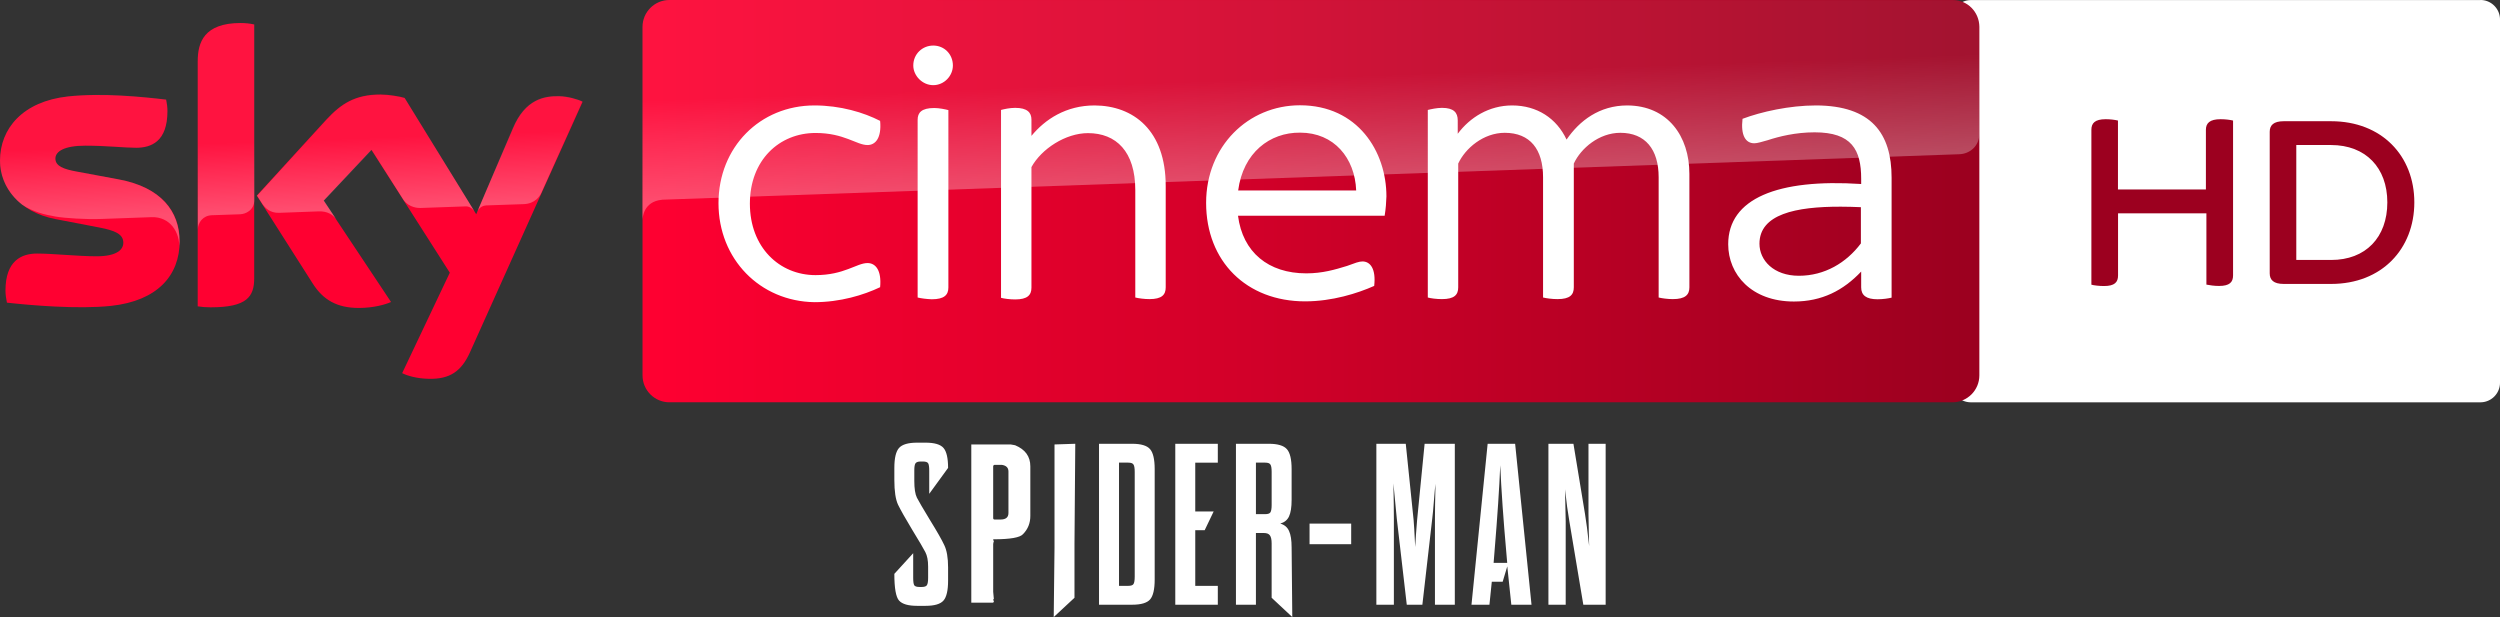 <?xml version="1.0" encoding="UTF-8"?>
<svg width="800" height="197.46" version="1.1" xmlns="http://www.w3.org/2000/svg">
	<rect width="100%" height="100%" fill="#333333" stroke="none"/>
	<defs>
		<linearGradient id="A" x1="414.37" x2="1244.6" y1="289.84" y2="289.84" gradientTransform="matrix(.515 0 0 .515 -7.779 -84.95)" gradientUnits="userSpaceOnUse">
			<stop stop-color="#ff0031" offset="0"/>
			<stop stop-color="#9b001f" offset="1"/>
		</linearGradient>
		<linearGradient id="B" x1="197.48" x2="194.59" y1="295.14" y2="212.24" gradientTransform="matrix(.515 0 0 .515 -7.779 -84.95)" gradientUnits="userSpaceOnUse">
			<stop stop-color="#fff" offset="0"/>
			<stop stop-color="#fff" stop-opacity=".25" offset=".515"/>
		</linearGradient>
		<linearGradient id="C" x1="830.55" x2="826.25" y1="276.73" y2="153.47" gradientTransform="matrix(.515 0 0 .515 -7.779 -84.95)" gradientUnits="userSpaceOnUse">
			<stop stop-color="#fff" offset="0"/>
			<stop stop-color="#fff" stop-opacity=".25" offset=".515"/>
		</linearGradient>
	</defs>
	<path d="m793.75 6.7683e-5c3.461 0 6.25 2.817 6.25 6.25v116.24a6.278 6.278 0 0 1-6.25 6.25h-163.07c-3.461 0-6.25-2.816-6.25-6.25v-116.21c0-3.461 2.817-6.25 6.25-6.25h163.07" fill="#fff"/>
	<path d="m714.58 38.576v49.548c0 2.173-1.1 3.38-4.48 3.38-1.529 0-2.951-0.214-4.051-0.429v-22.802h-28.274v19.878c0 2.173-1.1 3.38-4.48 3.38-1.637 0-3.273-0.214-4.051-0.429v-49.575c0-2.092 1.1-3.38 4.587-3.38 1.529 0 3.031 0.214 3.916 0.429v22.051h28.141v-19.1c0-2.092 1.207-3.38 4.695-3.38 1.61 0 3.112 0.214 3.997 0.429m58.003 26.182c0 14.861-10.381 26.101-26.638 26.101h-15.157c-3.273 0-4.48-1.314-4.48-3.38v-45.309c0-2.065 1.207-3.38 4.48-3.38h15.157c16.257 0 26.638 11.133 26.638 25.968m-8.638 0c0-11.133-6.974-18.349-18-18.349h-11.133v36.779h11.133c11.026 0.027 18-7.189 18-18.43" fill="#9c001f"/>
	<path d="m57.492 77.171c0 11.076-7.212 19.112-21.946 20.709-10.612 1.133-26.016-0.206-33.331-1.03-0.258-1.185-0.464-2.679-0.464-3.864 0-9.633 5.203-11.849 10.097-11.849 5.1 0 13.137 0.876 19.061 0.876 6.594 0 8.552-2.215 8.552-4.327 0-2.782-2.627-3.915-7.727-4.894l-13.961-2.679c-11.591-2.215-17.773-10.2-17.773-18.7 0-10.303 7.315-18.958 21.74-20.555 10.87-1.185 24.161 0.155 31.425 1.03 0.258 1.236 0.412 2.421 0.412 3.709 0 9.633-5.1 11.694-9.994 11.694-3.761 0-9.582-0.67-16.279-0.67-6.8 0-9.582 1.855-9.582 4.121 0 2.421 2.679 3.4 6.903 4.173l13.291 2.473c13.703 2.524 19.576 10.252 19.576 19.782m23.852 11.849c0 5.924-2.318 9.324-13.909 9.324-1.546 0-2.885-0.103-4.173-0.309v-78.459c0-5.976 2.009-12.209 13.703-12.209 1.494 0 2.988 0.155 4.379 0.464zm47.343 30.394c1.546 0.773 4.636 1.752 8.552 1.803 6.749 0.155 10.406-2.421 13.137-8.449l36.061-80.21c-1.494-0.773-4.791-1.7-7.47-1.752-4.636-0.103-10.87 0.824-14.837 10.303l-11.746 27.458-22.925-37.246c-1.494-0.464-5.1-1.082-7.727-1.082-8.139 0-12.621 2.988-17.309 8.037l-22.255 24.315 17.928 28.179c3.297 5.152 7.676 7.779 14.734 7.779 4.636 0 8.5-1.082 10.303-1.906l-21.585-32.455 15.3-16.228 25.088 39.307z" fill="#ff0031"/>
	<path d="m624.84 0h-410.63c-4.739 0-8.603 3.864-8.603 8.603v111.53c0 4.739 3.864 8.603 8.603 8.603h410.58c4.739 0 8.603-3.864 8.603-8.603v-111.58c-0.051-4.739-3.812-8.552-8.552-8.552" fill="url(#A)"/>
	<path d="m63.313 19.576v53.834c0-2.164 1.649-4.43 4.43-4.533l9.067-0.309c1.803-0.052 4.533-1.288 4.585-4.585v-56.152c-1.391-0.309-2.885-0.464-4.379-0.464-11.694 0.052-13.703 6.233-13.703 12.209m41.213 18.752-22.255 24.315 1.803 2.782c0.773 1.03 2.267 2.782 5.255 2.679l12.673-0.464c2.782-0.103 4.533 1.082 5.615 2.524l-3.967-5.976 15.3-16.228 10.252 16.124c1.855 2.421 4.636 2.473 5.255 2.473 0.515 0 14.012-0.464 14.579-0.515 0.927-0.052 2.009 0.464 2.833 1.649l-22.306-36.267c-1.494-0.464-5.1-1.082-7.727-1.082-8.139-0.052-12.621 2.885-17.309 7.985m-82.786-7.47c-14.424 1.597-21.74 10.2-21.74 20.555 0 5.306 2.421 10.406 7.058 14.064 3.503 2.318 7.109 3.194 10.664 3.812 2.936 0.515 9.788 0.979 14.888 0.773l15.867-0.567c5.976-0.206 9.17 4.894 8.861 9.994v-0.258c0.052-0.67 0.103-1.339 0.103-2.009 0-9.53-5.873-17.309-19.525-19.834l-13.291-2.473c-4.276-0.721-6.903-1.752-6.903-4.173 0-2.267 2.833-4.173 9.582-4.173 6.697 0 12.518 0.67 16.279 0.67 4.894 0 9.994-2.061 9.994-11.694 0-1.288-0.155-2.473-0.412-3.709-5.203-0.618-13.549-1.494-21.843-1.494-3.245 0.052-6.491 0.206-9.582 0.515m142.29 10.252-11.385 26.84c0-0.052 0.721-2.112 2.936-2.215l12.055-0.412c3.658-0.155 5.1-2.627 5.512-3.452l13.188-29.416c-1.494-0.773-4.791-1.7-7.47-1.752h-0.567c-4.585 0.052-10.458 1.288-14.27 10.406" enable-background="new" fill="url(#B)" opacity=".3"/>
	<path d="m214.2 0c-4.739 0-8.603 3.864-8.603 8.603v61.922c0-0.927 0.361-6.027 6.182-6.594 0 0 0.309-0.052 0.824-0.052l414.39-14.527c3.245-0.103 6.388-2.524 6.388-6.543v-34.155c0-4.739-3.864-8.603-8.603-8.603z" enable-background="new" fill="url(#C)" opacity=".3"/>
	<path d="m298.64 14.578c-3.452 0-6.389 2.679-6.389 6.389 0 3.245 2.886 6.285 6.389 6.285s6.285-2.988 6.285-6.285c0-3.606-2.731-6.389-6.285-6.389zm117.35 19.113c-16.588 0-30.033 13.137-30.033 31.219 0 18.752 12.93 31.527 31.682 31.527 8.655 0 16.795-2.576 22.102-4.945 0.618-5.461-1.237-7.83-3.762-7.83-1.082 0-2.421 0.514-4.945 1.441-3.864 1.185-7.83 2.371-13.033 2.371-12.106 0-20.348-6.749-21.842-18.443h46.93c0.361-2.267 0.515-4.276 0.566-6.182 0-14.373-9.17-29.158-27.664-29.158zm-155.37 0.051c-17.412 0-30.703 13.344-30.703 31.271s13.291 31.424 30.703 31.682c8.242 1e-6 15.713-2.267 21.02-4.791 0.515-5.461-1.495-7.727-4.019-7.727-3.503 0-7.469 3.863-16.639 3.863-11.591 0-21.02-8.912-21.02-22.873 0-13.961 9.428-22.615 21.02-22.615 9.17 0 13.084 3.863 16.639 3.863 2.524 0 4.535-2.268 4.019-7.729-5.203-2.679-12.674-4.945-21.02-4.945zm89.639 0c-9.118 0-15.816 4.43-20.195 9.736v-5.203c0-2.267-1.339-3.76-5.203-3.76-1.752 0-3.606 0.412-4.533 0.67v60.119c0.927 0.258 2.782 0.516 4.533 0.516 3.915 0 5.203-1.392 5.203-3.762v-38.586c3.194-5.821 10.921-10.869 18.082-10.869 9.015 0 15.146 5.872 15.146 18.236v34.361c0.979 0.258 2.936 0.516 4.533 0.516 3.967 0 5.203-1.392 5.203-3.762v-32.455c0-17.824-10.354-25.706-22.77-25.758zm133.63 0c-7.418 0-13.548 3.865-17.412 9.068v-4.277c0-2.524-1.288-4.018-5.049-4.018-1.597 0-3.503 0.412-4.533 0.67v60.016c0.824 0.258 2.782 0.516 4.533 0.516 3.967 0 5.203-1.392 5.203-3.762v-39.615c2.267-4.894 8.089-9.84 14.889-9.84 8.139 0 12.26 5.306 12.26 14.219v38.482c1.03 0.258 2.885 0.516 4.637 0.516 3.967 0 5.203-1.392 5.203-3.762v-39.615c2.267-4.894 8.089-9.84 14.889-9.84 7.985 0 12.26 5.306 12.26 14.219v38.482c0.979 0.258 2.938 0.516 4.535 0.516 3.967 0 5.305-1.392 5.305-3.762v-36.318c0-12.003-6.903-21.843-19.885-21.895-8.912 0-15.301 4.894-19.422 10.922-3.194-6.8-9.427-10.922-17.412-10.922zm97.211 0c-8.449-1e-6 -17.465 2.011-23.492 4.277-0.618 5.306 0.98 7.83 3.762 7.83 0.979 0 2.421-0.463 4.275-0.979 3.606-1.185 8.913-2.525 15.043-2.525 11.849 0 14.889 5.564 14.889 14.889v1.648c-26.737-1.752-42.553 4.637-42.553 19.268 0 9.685 7.469 18.338 21.018 18.338 9.015 0 15.817-3.555 21.535-9.582v5.049c0 2.524 1.597 3.812 5.203 3.812 1.752 0 3.503-0.258 4.533-0.516v-38.379c0-14.27-6.543-23.079-24.213-23.131zm-282.15 0.824c-4.07 0-5.307 1.495-5.307 3.762v56.873c0.979 0.258 2.885 0.515 4.533 0.566 3.967 0 5.307-1.39 5.307-3.76v-56.771c-0.979-0.258-2.936-0.67-4.533-0.67zm117.1 7.883c10.87 0 17.516 8.139 17.928 18.494h-37.762c1.597-12.106 10.149-18.597 19.834-18.494zm173.04 23.691c2.078 0.006 4.218 0.064 6.394 0.16v11.592c-4.636 6.182-11.591 10.354-19.834 10.354-8.088 0-12.621-4.946-12.621-10.252 0-9.421 11.516-11.899 26.061-11.854z" fill="#fff"/>
	<path d="m293.48 141.65c-2.849 0-4.776 0.562-5.781 1.688-1.006 1.125-1.508 3.256-1.508 6.393v3.879c0 3.567 0.393 6.2 1.184 7.9 0.814 1.676 2.323 4.347 4.525 8.01 2.227 3.639 3.628 6.021 4.203 7.146 0.599 1.125 0.896 2.67 0.896 4.633v3.592c0 1.197-0.131 1.986-0.395 2.369-0.239 0.383-0.79 0.574-1.652 0.574h-0.682c-0.934 0-1.509-0.191-1.725-0.574-0.215-0.383-0.322-1.172-0.322-2.369v-7.865l-6.033 6.607c0 4.573 0.502 7.422 1.508 8.547 1.006 1.125 2.932 1.689 5.781 1.689h2.693c2.849 0 4.764-0.564 5.746-1.689 0.982-1.125 1.473-3.256 1.473-6.393v-4.201c0-3.089-0.407-5.471-1.221-7.146-0.79-1.7-2.31-4.37-4.561-8.01-2.227-3.663-3.627-6.056-4.201-7.182-0.551-1.125-0.826-2.909-0.826-5.352v-3.412c0-1.077 0.12-1.808 0.359-2.191 0.263-0.407 0.826-0.609 1.688-0.609h0.682c0.934 0 1.509 0.202 1.725 0.609 0.215 0.383 0.322 1.163 0.322 2.336v7.396l6.033-8.295c0-3.136-0.491-5.267-1.473-6.393-0.982-1.125-2.897-1.688-5.746-1.688zm50.607 0.357-6.644 0.217v32.969l-0.252 22.266 6.644-6.176v-17.348c0-1.221 0.084-11.864 0.252-31.928zm7.596 0v51.502h10.596c2.849 0 4.764-0.564 5.746-1.689 0.982-1.125 1.473-3.256 1.473-6.393v-35.303c0-3.136-0.491-5.267-1.473-6.393-0.982-1.149-2.897-1.725-5.746-1.725zm24.406 0v51.502h13.611v-6.035h-7.219v-17.812h3.018l2.873-5.998h-5.891v-15.621h7.219v-6.035zm19.412 0v51.502h6.393v-22.949h2.516c0.982 0 1.639 0.262 1.975 0.789 0.359 0.503 0.539 1.365 0.539 2.586v17.348l6.607 6.176-0.215-22.266c0-2.346-0.276-4.106-0.826-5.279-0.527-1.197-1.46-1.988-2.801-2.371 1.341-0.383 2.274-1.15 2.801-2.299 0.551-1.173 0.826-2.933 0.826-5.279v-9.84c0-3.136-0.504-5.267-1.51-6.393-1.006-1.149-2.932-1.725-5.781-1.725zm44.932 0v51.502h5.604v-27.582c0-2.49-0.049-6.238-0.145-11.242 0.67 7.015 1.03 10.763 1.078 11.242l3.195 27.582h4.992l3.162-27.582c0.144-1.077 0.322-2.993 0.537-5.746 0.215-2.777 0.384-4.561 0.504-5.352-0.12 4.908-0.18 8.608-0.18 11.098v27.582h6.357v-51.502h-9.662l-2.406 24.422c-0.096 1.03-0.216 2.562-0.359 4.598-0.12 2.035-0.202 3.375-0.25 4.021-0.239-4.86-0.408-7.733-0.504-8.619l-2.514-24.422zm35.611 0-5.172 51.502h5.746l0.754-7.363h3.484l1.473-4.92 1.293 12.283h6.463l-5.242-51.502zm19.449 0v51.502h5.529v-26.613c0-0.263-0.071-3.699-0.215-10.307 0.431 4.022 0.898 7.457 1.4 10.307l4.453 26.613h7.148v-51.502h-5.496v22.375c0 1.317 0.035 3.303 0.107 5.961 0.072 2.634 0.109 4.107 0.109 4.418-0.503-4.621-0.947-8.056-1.33-10.307l-3.699-22.447zm-184.68 0.217v50.639h6.752c0.311 0 0.467-0.156 0.467-0.467l-0.215-0.467c0-0.144 0.071-0.217 0.215-0.217l-0.215-2.334v-15.191c0-0.335 0.071-0.646 0.215-0.934-0.144-0.287-0.215-0.514-0.215-0.682h0.215c5.267 0 8.38-0.551 9.338-1.652 1.556-1.58 2.334-3.52 2.334-5.818v-15.875c0-3.16-1.627-5.411-4.883-6.752l-1.402-0.25zm47.268 5.818h2.943c0.886 0 1.45 0.202 1.689 0.609 0.263 0.383 0.395 1.161 0.395 2.334v33.545c0 1.173-0.131 1.962-0.395 2.369-0.239 0.383-0.804 0.574-1.689 0.574h-2.943zm43.816 0h2.945c0.886 0 1.448 0.202 1.688 0.609 0.263 0.383 0.396 1.161 0.396 2.334v10.596c0 1.173-0.133 1.962-0.396 2.369-0.239 0.383-0.802 0.576-1.688 0.576h-2.945zm-83.613 0.717h2.334c1.389 0.215 2.084 0.922 2.084 2.119v13.289c0 1.389-0.851 2.082-2.551 2.082h-1.867c-0.311 0-0.467-0.156-0.467-0.467v-16.557c0.048-0.311 0.203-0.467 0.467-0.467zm161.79 0.109c0.359 8.14 1.006 17.43 1.94 27.869l0.287 3.375h-4.346l0.287-3.592c0.934-11.229 1.545-20.446 1.832-27.652zm-61.02 18.674v6.609h13.322v-6.609z" fill="#fff"/>
</svg>
